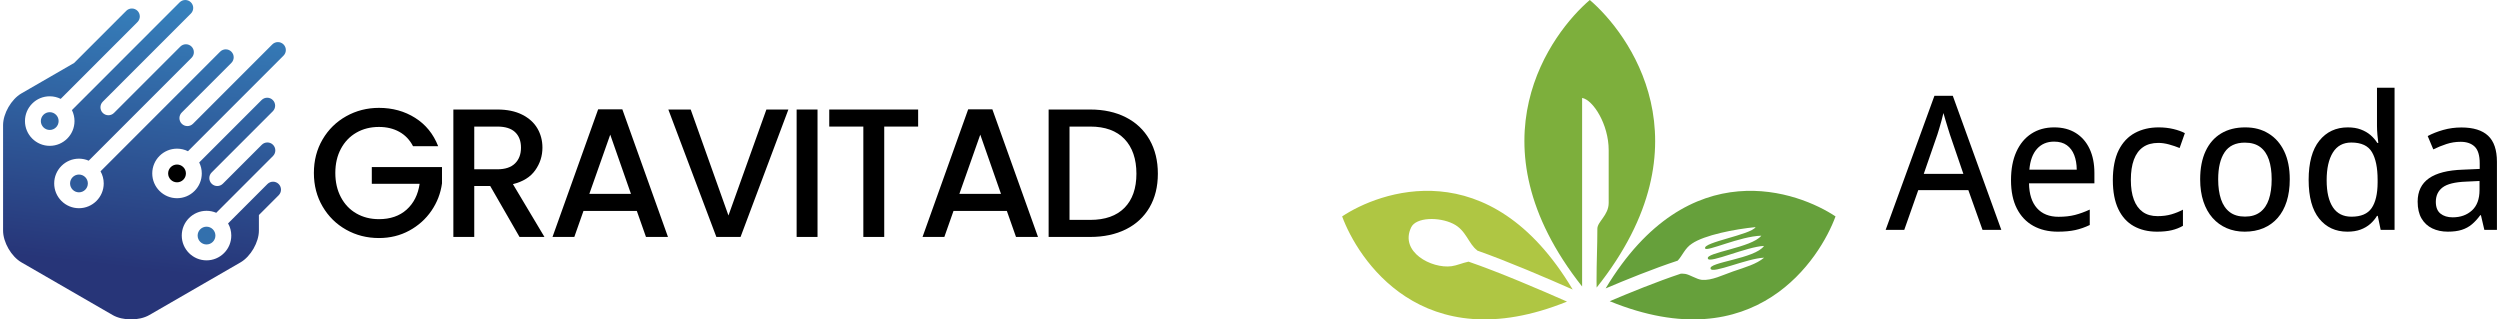 <svg width="407" height="52" viewBox="0 0 407 52" fill="none" xmlns="http://www.w3.org/2000/svg">
<path d="M67.242 23.8C66.705 22.765 65.959 21.984 65.004 21.457C64.05 20.93 62.946 20.666 61.693 20.666C60.32 20.666 59.097 20.974 58.023 21.591C56.948 22.208 56.108 23.083 55.502 24.217C54.894 25.352 54.591 26.665 54.591 28.157C54.591 29.649 54.894 30.968 55.502 32.112C56.108 33.257 56.948 34.137 58.023 34.753C59.097 35.37 60.32 35.679 61.693 35.679C63.542 35.679 65.044 35.161 66.198 34.127C67.351 33.092 68.058 31.689 68.317 29.918H60.529V27.202H71.957V29.858C71.737 31.47 71.166 32.953 70.241 34.306C69.316 35.659 68.112 36.738 66.631 37.544C65.149 38.35 63.503 38.753 61.693 38.753C59.743 38.753 57.963 38.3 56.352 37.395C54.741 36.49 53.463 35.231 52.518 33.619C51.573 32.007 51.101 30.187 51.101 28.157C51.101 26.128 51.574 24.307 52.518 22.695C53.463 21.084 54.746 19.825 56.367 18.919C57.988 18.014 59.764 17.561 61.694 17.561C63.902 17.561 65.866 18.104 67.586 19.188C69.306 20.273 70.555 21.81 71.331 23.799L67.242 23.8Z" fill="black"/>
<path d="M84.578 38.574L79.804 30.276H77.208V38.574H73.807V17.83H80.968C82.559 17.83 83.906 18.109 85.011 18.666C86.115 19.223 86.94 19.969 87.487 20.904C88.034 21.84 88.308 22.885 88.308 24.038C88.308 25.392 87.915 26.62 87.129 27.724C86.343 28.828 85.135 29.579 83.504 29.977L88.636 38.573L84.578 38.574ZM77.208 27.56H80.968C82.24 27.56 83.201 27.242 83.847 26.605C84.493 25.969 84.817 25.113 84.817 24.038C84.817 22.964 84.499 22.123 83.862 21.516C83.225 20.909 82.261 20.606 80.968 20.606H77.209L77.208 27.56Z" fill="black"/>
<path d="M103.673 34.336H94.991L93.499 38.574H89.948L97.378 17.8H101.316L108.746 38.574H105.165L103.673 34.336ZM102.719 31.56L99.347 21.919L95.945 31.56H102.719Z" fill="black"/>
<path d="M128.349 17.83L120.562 38.574H116.623L108.805 17.83H112.446L118.592 35.082L124.769 17.83H128.349Z" fill="black"/>
<path d="M133.093 17.83V38.574H129.691V17.83H133.093Z" fill="black"/>
<path d="M149.473 17.83V20.606H143.953V38.574H140.552V20.606H135.002V17.83H149.473Z" fill="black"/>
<path d="M163.914 34.336H155.232L153.74 38.574H150.189L157.619 17.8H161.557L168.987 38.574H165.406L163.914 34.336ZM162.96 31.56L159.588 21.919L156.186 31.56H162.96Z" fill="black"/>
<path d="M183.294 19.099C184.954 19.945 186.237 21.158 187.143 22.74C188.048 24.322 188.5 26.167 188.5 28.277C188.5 30.386 188.048 32.216 187.143 33.768C186.237 35.32 184.954 36.509 183.294 37.335C181.632 38.161 179.698 38.574 177.49 38.574H170.717V17.83H177.49C179.698 17.83 181.632 18.252 183.294 19.099ZM183.07 33.828C184.362 32.515 185.009 30.664 185.009 28.277C185.009 25.889 184.362 23.989 183.07 22.636C181.776 21.283 179.917 20.606 177.49 20.606H174.118V35.798H177.49C179.917 35.798 181.776 35.141 183.07 33.828Z" fill="black"/>
<path d="M6.65 19.71C6.65 20.508 7.299 21.157 8.097 21.157C8.895 21.157 9.543 20.508 9.543 19.709C9.543 19.323 9.393 18.96 9.12 18.687C8.846 18.413 8.483 18.263 8.096 18.263C7.299 18.263 6.65 18.912 6.65 19.71Z" fill="url(#paint0_linear_32_486)"/>
<path d="M11.408 29.863C11.408 30.25 11.559 30.613 11.832 30.887C12.105 31.16 12.468 31.311 12.855 31.311C13.652 31.311 14.302 30.662 14.302 29.863C14.302 29.065 13.653 28.416 12.855 28.416C12.057 28.416 11.409 29.065 11.408 29.863Z" fill="url(#paint1_linear_32_486)"/>
<path d="M43.541 29.958L37.131 36.37C37.47 36.968 37.653 37.645 37.653 38.351C37.653 39.428 37.234 40.441 36.472 41.203C35.711 41.965 34.698 42.385 33.622 42.385C31.398 42.385 29.59 40.575 29.59 38.352C29.59 36.128 31.399 34.319 33.621 34.319C34.175 34.319 34.71 34.431 35.204 34.642L44.444 25.399C44.948 24.893 44.948 24.076 44.444 23.571C43.94 23.067 43.123 23.067 42.618 23.57L36.283 29.907C36.031 30.159 35.7 30.285 35.369 30.285C35.038 30.285 34.708 30.159 34.456 29.907C33.951 29.401 33.951 28.583 34.456 28.078L44.414 18.116C44.919 17.611 44.919 16.793 44.414 16.288C43.91 15.783 43.091 15.783 42.587 16.288L32.431 26.448C32.703 26.997 32.85 27.604 32.85 28.235C32.85 29.312 32.431 30.324 31.669 31.086C30.908 31.848 29.895 32.268 28.819 32.268C26.595 32.268 24.787 30.458 24.787 28.234C24.787 26.01 26.595 24.201 28.818 24.201C29.447 24.201 30.053 24.349 30.601 24.62L46.159 9.057C46.661 8.553 46.661 7.736 46.157 7.232C45.652 6.727 44.834 6.727 44.329 7.232L31.419 20.147C31.167 20.399 30.836 20.525 30.505 20.525C30.174 20.525 29.843 20.399 29.591 20.147C29.086 19.642 29.086 18.823 29.591 18.318L37.667 10.24C38.171 9.736 38.171 8.917 37.667 8.412C37.163 7.908 36.346 7.907 35.841 8.41L16.367 27.89C16.696 28.474 16.886 29.147 16.886 29.863C16.886 32.086 15.077 33.896 12.854 33.896C11.777 33.896 10.765 33.476 10.004 32.714C9.242 31.952 8.823 30.94 8.823 29.863C8.823 27.639 10.632 25.83 12.854 25.83C13.419 25.83 13.956 25.947 14.443 26.158L31.183 9.413C31.688 8.908 31.688 8.09 31.183 7.584C30.679 7.08 29.863 7.08 29.358 7.582L18.56 18.384C18.308 18.637 17.977 18.763 17.646 18.763C17.315 18.763 16.984 18.636 16.732 18.384C16.228 17.879 16.228 17.061 16.732 16.556L31.077 2.207C31.582 1.702 31.582 0.884 31.077 0.379C30.573 -0.126 29.754 -0.126 29.249 0.379L11.71 17.924C11.982 18.473 12.129 19.08 12.129 19.71C12.129 21.934 10.32 23.743 8.097 23.743C5.873 23.743 4.065 21.934 4.065 19.71C4.065 18.633 4.485 17.62 5.246 16.858C6.007 16.096 7.02 15.677 8.097 15.677C8.728 15.677 9.334 15.824 9.882 16.096L22.384 3.589C22.887 3.085 22.887 2.267 22.383 1.763C21.878 1.258 21.06 1.258 20.555 1.763L12.072 10.248L3.485 15.208C1.843 16.156 0.5 18.483 0.5 20.38V37.539C0.5 39.435 1.843 41.762 3.485 42.71L18.34 51.289C19.982 52.237 22.668 52.237 24.309 51.289L39.165 42.71C40.806 41.762 42.149 39.435 42.149 37.539V35.006L45.367 31.787C45.872 31.282 45.872 30.464 45.367 29.959C44.863 29.454 44.046 29.454 43.541 29.958Z" fill="url(#paint2_linear_32_486)"/>
<path d="M27.372 28.234C27.372 29.032 28.021 29.681 28.819 29.681C29.206 29.681 29.569 29.531 29.842 29.257C30.116 28.984 30.266 28.621 30.266 28.234C30.266 27.847 30.116 27.483 29.842 27.21C29.569 26.937 29.205 26.786 28.819 26.786C28.022 26.786 27.372 27.436 27.372 28.234Z" fill="black"/>
<path d="M32.175 38.351C32.175 39.15 32.823 39.799 33.622 39.799C34.008 39.799 34.372 39.648 34.645 39.375C34.918 39.102 35.069 38.738 35.069 38.351C35.069 37.965 34.918 37.601 34.645 37.328C34.372 37.055 34.008 36.904 33.621 36.904C32.824 36.904 32.175 37.553 32.175 38.351Z" fill="url(#paint3_linear_32_486)"/>
<path fill-rule="evenodd" clip-rule="evenodd" d="M261.395 46.956C264.638 45.575 269.139 43.749 273.127 42.434C273.887 41.646 274.296 40.398 275.45 39.662C277.482 38.269 282.406 37.306 285.813 36.972C285.07 38.211 277.166 39.454 277.598 40.438C277.74 41.07 283.282 38.457 286.744 38.37C285.205 40.316 277.582 41.122 278.046 42.098C278.216 42.968 284.455 40.128 287.184 40.036C285.732 42.128 278.029 42.693 278.488 43.753C278.75 44.633 284.489 42.036 287.201 41.952C285.927 43.004 284.208 43.484 282.122 44.196C280.505 44.753 278.637 45.709 277.059 45.559C276.223 45.48 275.079 44.694 274.338 44.588C274.115 44.557 273.88 44.552 273.642 44.554C269.724 45.857 265.246 47.683 262.062 49.037C285.832 58.752 296.323 42.044 298.823 35.231C292.934 31.302 274.986 24.374 261.395 46.956Z" fill="#66A03B"/>
<path fill-rule="evenodd" clip-rule="evenodd" d="M239.076 42.597C238.077 42.806 237.168 43.226 236.309 43.339C233.05 43.773 227.806 41.003 229.742 37.005C230.538 35.361 234.235 35.283 236.554 36.419C238.715 37.477 239.048 39.697 240.492 40.758C240.485 40.766 240.48 40.775 240.473 40.783C245.445 42.533 251.884 45.298 256.037 47.136C242.432 24.334 224.405 31.292 218.5 35.231C220.995 42.03 231.447 58.68 255.11 49.099C250.761 47.179 243.971 44.27 239.076 42.597Z" fill="#AFC643"/>
<path fill-rule="evenodd" clip-rule="evenodd" d="M257.568 15.943C259.341 16.248 261.894 20.221 261.894 24.447V33.037C261.894 35.035 260.051 36.094 260.051 37.232C260.051 40.207 259.917 42.528 259.917 45.711C259.917 46.079 259.923 46.447 259.931 46.817C278.696 23.239 265.02 5.293 258.818 1.29376e-08C252.623 5.281 239.006 23.151 257.568 46.643V15.943Z" fill="#7DAF3C"/>
<path d="M322.753 37.419L320.447 30.951H312.293L310.016 37.419H306.985L314.926 15.593H317.914L325.813 37.419H322.753ZM319.636 28.305L317.445 21.897C317.378 21.678 317.276 21.352 317.138 20.916C317.001 20.479 316.863 20.029 316.726 19.562C316.588 19.097 316.476 18.71 316.391 18.403C316.296 18.809 316.187 19.238 316.064 19.689C315.941 20.14 315.82 20.561 315.701 20.953C315.582 21.344 315.485 21.659 315.409 21.897L313.189 28.305H319.636Z" fill="black"/>
<path d="M334.422 20.737C335.788 20.737 336.96 21.042 337.937 21.652C338.914 22.261 339.663 23.122 340.185 24.231C340.707 25.341 340.968 26.65 340.968 28.156V29.851H330.323C330.352 31.606 330.784 32.951 331.618 33.888C332.452 34.825 333.625 35.293 335.133 35.293C336.129 35.293 337.016 35.194 337.794 34.996C338.571 34.797 339.378 34.505 340.213 34.119V36.632C339.426 37.008 338.636 37.283 337.844 37.457C337.051 37.63 336.105 37.717 335.005 37.717C333.487 37.717 332.156 37.4 331.013 36.766C329.87 36.131 328.981 35.192 328.345 33.948C327.71 32.704 327.392 31.171 327.392 29.347C327.392 27.522 327.681 25.999 328.26 24.715C328.839 23.432 329.655 22.448 330.708 21.764C331.761 21.079 332.999 20.737 334.422 20.737ZM334.408 23.056C333.25 23.056 332.32 23.451 331.619 24.238C330.916 25.026 330.504 26.154 330.381 27.621H338.094C338.084 26.719 337.947 25.926 337.681 25.242C337.415 24.558 337.014 24.023 336.478 23.637C335.942 23.25 335.252 23.056 334.408 23.056Z" fill="black"/>
<path d="M351.157 37.716C349.714 37.716 348.453 37.414 347.371 36.809C346.29 36.205 345.453 35.28 344.86 34.037C344.267 32.793 343.97 31.219 343.97 29.316C343.97 27.413 344.288 25.711 344.924 24.447C345.559 23.183 346.439 22.249 347.564 21.645C348.688 21.04 349.976 20.738 351.427 20.738C352.281 20.738 353.08 20.827 353.825 21.005C354.569 21.183 355.193 21.407 355.696 21.674L354.842 24.097C354.311 23.879 353.739 23.686 353.128 23.517C352.516 23.349 351.934 23.265 351.384 23.265C350.379 23.265 349.546 23.495 348.887 23.956C348.228 24.417 347.732 25.093 347.4 25.985C347.068 26.877 346.902 27.978 346.902 29.286C346.902 30.594 347.066 31.628 347.393 32.505C347.72 33.382 348.204 34.049 348.845 34.505C349.485 34.961 350.284 35.188 351.242 35.188C352.087 35.188 352.846 35.089 353.519 34.891C354.193 34.693 354.814 34.44 355.383 34.133V36.764C354.833 37.081 354.226 37.319 353.562 37.477C352.898 37.636 352.096 37.716 351.157 37.716Z" fill="black"/>
<path d="M372.774 29.197C372.774 30.545 372.605 31.747 372.268 32.802C371.931 33.858 371.443 34.75 370.803 35.478C370.162 36.207 369.391 36.762 368.491 37.144C367.589 37.525 366.57 37.716 365.431 37.716C364.369 37.716 363.394 37.525 362.507 37.144C361.62 36.762 360.853 36.207 360.208 35.478C359.563 34.75 359.065 33.858 358.714 32.802C358.363 31.747 358.187 30.545 358.187 29.197C358.187 27.403 358.481 25.874 359.069 24.61C359.657 23.346 360.5 22.386 361.595 21.726C362.691 21.067 363.998 20.737 365.516 20.737C367.034 20.737 368.224 21.07 369.315 21.733C370.406 22.398 371.255 23.359 371.862 24.618C372.469 25.877 372.774 27.403 372.774 29.197ZM361.119 29.197C361.119 30.456 361.273 31.539 361.581 32.446C361.889 33.352 362.364 34.049 363.004 34.534C363.645 35.02 364.472 35.263 365.487 35.263C366.502 35.263 367.304 35.02 367.949 34.534C368.594 34.049 369.068 33.352 369.372 32.446C369.675 31.539 369.827 30.456 369.827 29.197C369.827 27.938 369.675 26.878 369.372 25.986C369.068 25.094 368.597 24.41 367.956 23.934C367.316 23.458 366.483 23.22 365.459 23.22C363.96 23.22 362.862 23.744 362.165 24.789C361.467 25.834 361.119 27.304 361.119 29.197Z" fill="black"/>
<path d="M382.151 37.716C380.235 37.716 378.705 37.007 377.561 35.59C376.418 34.173 375.847 32.072 375.847 29.286C375.847 26.5 376.427 24.343 377.59 22.901C378.752 21.459 380.296 20.738 382.222 20.738C383.028 20.738 383.735 20.852 384.342 21.08C384.949 21.308 385.473 21.61 385.914 21.987C386.355 22.364 386.723 22.789 387.018 23.265H387.188C387.141 22.958 387.093 22.527 387.046 21.972C386.998 21.418 386.974 20.931 386.974 20.515V14.286H389.835V37.42H387.572L387.103 35.145H386.974C386.69 35.62 386.327 36.054 385.886 36.446C385.445 36.837 384.918 37.147 384.306 37.375C383.695 37.603 382.976 37.717 382.151 37.717L382.151 37.716ZM382.82 35.277C384.367 35.277 385.46 34.812 386.101 33.88C386.741 32.948 387.066 31.566 387.076 29.732V29.27C387.076 27.318 386.769 25.819 386.158 24.773C385.546 23.727 384.423 23.204 382.792 23.204C381.464 23.204 380.463 23.747 379.79 24.833C379.116 25.918 378.779 27.422 378.779 29.345C378.779 31.268 379.116 32.713 379.79 33.739C380.463 34.764 381.473 35.277 382.82 35.277Z" fill="black"/>
<path d="M400.722 20.752C402.658 20.752 404.104 21.201 405.063 22.098C406.021 22.995 406.5 24.409 406.5 26.342V37.418H404.451L403.896 35.039H403.782C403.346 35.634 402.89 36.13 402.416 36.526C401.941 36.923 401.394 37.22 400.772 37.418C400.151 37.616 399.394 37.715 398.503 37.715C397.554 37.715 396.71 37.537 395.97 37.18C395.23 36.823 394.648 36.285 394.227 35.567C393.804 34.848 393.593 33.934 393.593 32.824C393.593 31.159 394.205 29.895 395.429 29.033C396.653 28.171 398.508 27.7 400.993 27.62L403.697 27.501V26.58C403.697 25.301 403.424 24.399 402.879 23.873C402.333 23.348 401.572 23.086 400.595 23.086C399.788 23.086 399.015 23.207 398.275 23.45C397.535 23.693 396.823 23.983 396.14 24.32L395.23 22.149C395.97 21.753 396.811 21.421 397.756 21.153C398.7 20.886 399.688 20.752 400.722 20.752ZM403.668 29.464L401.476 29.569C399.664 29.638 398.39 29.953 397.655 30.512C396.92 31.073 396.552 31.853 396.552 32.854C396.552 33.727 396.803 34.366 397.306 34.772C397.809 35.178 398.474 35.381 399.299 35.381C400.57 35.381 401.616 35.007 402.436 34.259C403.257 33.51 403.667 32.403 403.667 30.936L403.668 29.464Z" fill="black"/>
<defs>
<linearGradient id="paint0_linear_32_486" x1="2734.44" y1="-298.227" x2="2585.19" y2="866.845" gradientUnits="userSpaceOnUse">
<stop stop-color="#3EA6DE"/>
<stop offset="0.99" stop-color="#273578"/>
</linearGradient>
<linearGradient id="paint1_linear_32_486" x1="3112.66" y1="-346.594" x2="2963.46" y2="818.285" gradientUnits="userSpaceOnUse">
<stop stop-color="#3EA6DE"/>
<stop offset="0.99" stop-color="#273578"/>
</linearGradient>
<linearGradient id="paint2_linear_32_486" x1="325.72" y1="12.903" x2="318.339" y2="77.983" gradientUnits="userSpaceOnUse">
<stop stop-color="#3EA6DE"/>
<stop offset="0.99" stop-color="#273578"/>
</linearGradient>
<linearGradient id="paint3_linear_32_486" x1="2251.27" y1="-236.267" x2="2102.07" y2="928.611" gradientUnits="userSpaceOnUse">
<stop stop-color="#3EA6DE"/>
<stop offset="0.99" stop-color="#273578"/>
</linearGradient>
</defs>
</svg>
